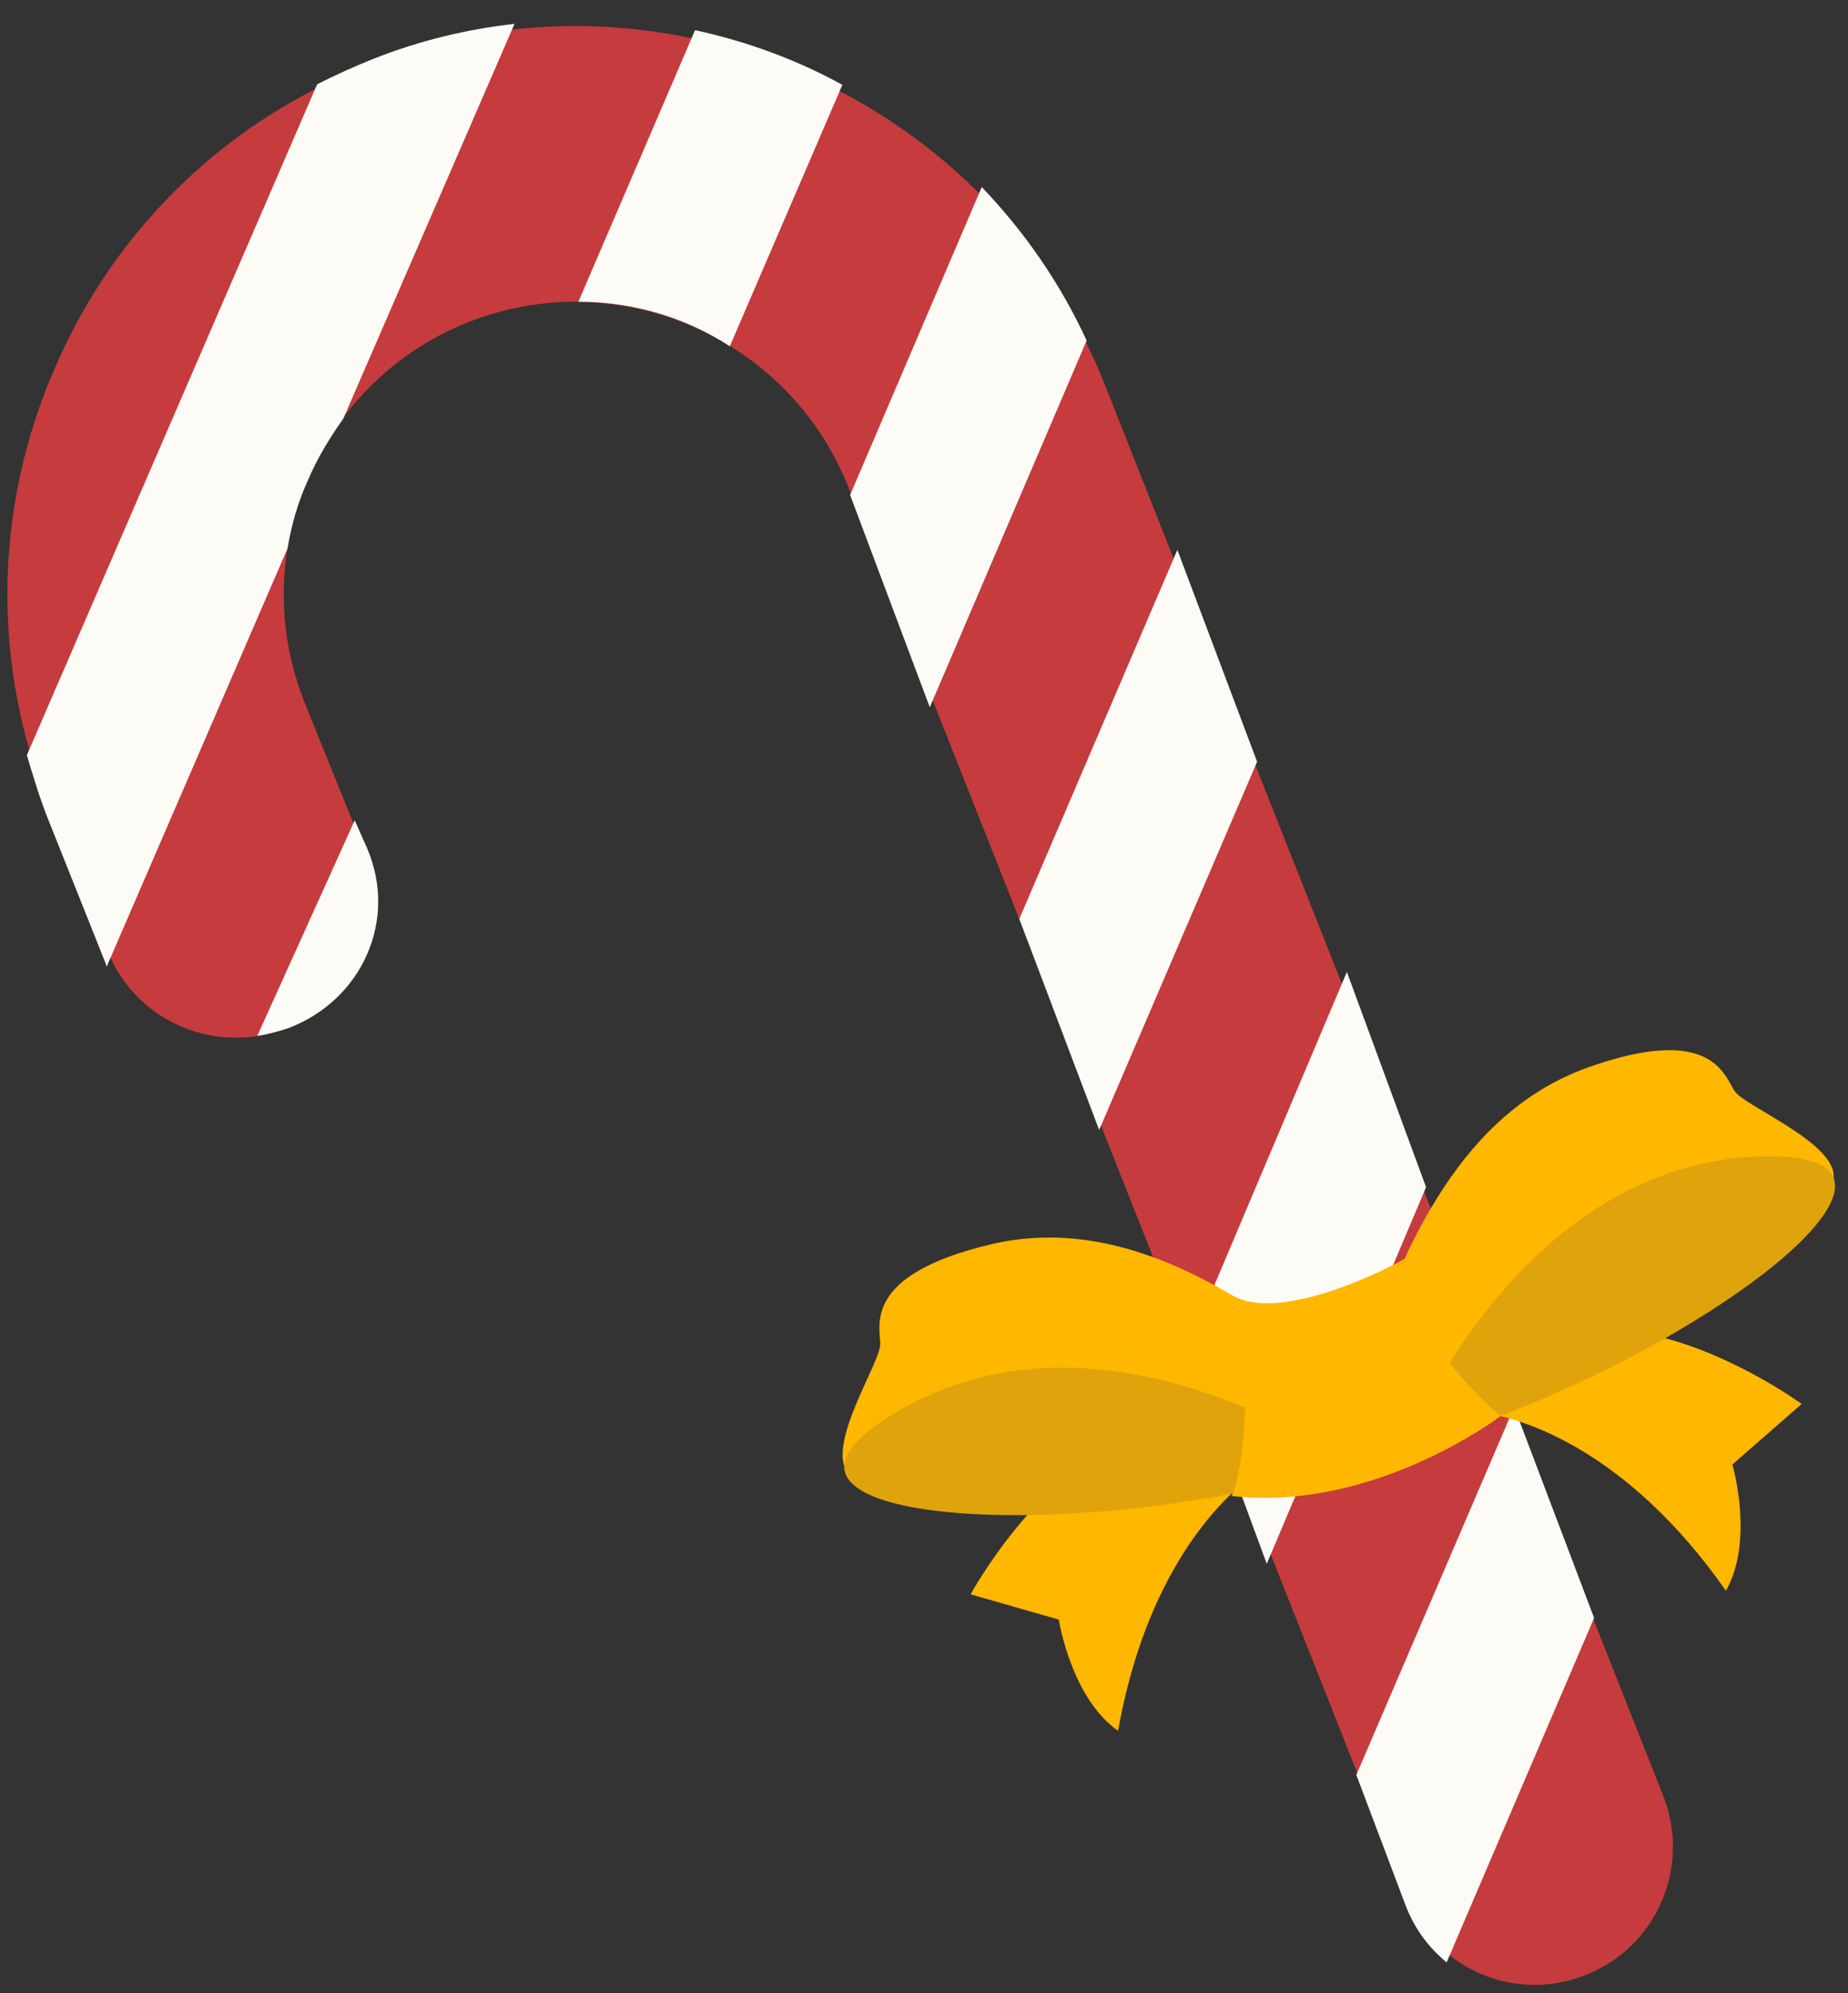 <?xml version="1.0" encoding="UTF-8"?>
<!-- Generated by Pixelmator Pro 2.4.5 -->
<svg width="191" height="206" viewBox="0 0 191 206" xmlns="http://www.w3.org/2000/svg" xmlns:xlink="http://www.w3.org/1999/xlink">
    <rect x="0" y="0" width="191" height="206" fill="#333333" stroke="none"/>
    <path id="Path-copy-15" fill="#c63b3d" fill-rule="evenodd" stroke="none" d="M 69.106 3.498 C 88.818 6.788 106.404 20.009 114.217 39.829 L 171.907 185.601 C 174.788 192.952 171.226 201.239 163.876 204.117 C 161.361 205.122 158.726 205.35 156.28 204.942 C 151.555 204.153 147.234 200.918 145.36 196.083 L 87.668 50.31 C 83.633 40.113 74.555 33.296 64.402 31.602 C 59.28 30.747 53.883 31.193 48.723 33.17 C 41.116 36.089 35.122 41.875 31.859 49.373 C 28.598 56.871 28.474 65.147 31.555 72.782 L 37.545 87.604 C 40.505 94.968 36.942 103.255 29.66 106.228 C 27.153 107.227 24.516 107.465 22.015 107.048 C 17.267 106.256 13.018 103.093 11.13 98.278 L 5.063 83.44 C -0.86 68.712 -0.68 52.573 5.696 37.969 C 11.976 23.433 23.65 12.231 38.5 6.58 C 48.585 2.714 59.118 1.831 69.106 3.498 Z"/>
    <path id="Path-copy-14" fill="#fdfbf6" fill-rule="evenodd" stroke="none" d="M 156.5 145.42 L 164.759 167.211 L 149.516 202.811 C 147.673 201.292 146.162 199.311 145.238 196.821 L 140.182 183.436 L 156.5 145.42 Z"/>
    <path id="Path-copy-13" fill="#fdfbf6" fill-rule="evenodd" stroke="none" d="M 139.205 100.447 L 147.39 122.692 L 130.924 161.618 L 122.739 139.371 L 139.205 100.447 Z"/>
    <path id="Path-copy-12" fill="#fdfbf6" fill-rule="evenodd" stroke="none" d="M 121.686 56.828 L 129.929 78.726 L 113.605 116.785 L 105.349 94.971 L 121.686 56.828 Z"/>
    <path id="Path-copy-11" fill="#fdfbf6" fill-rule="evenodd" stroke="none" d="M 101.468 19.332 C 105.821 23.877 109.542 29.182 112.309 35.197 L 96.099 73.095 L 87.863 51.157 L 101.468 19.332 Z"/>
    <path id="Path-copy-10" fill="#fdfbf6" fill-rule="evenodd" stroke="none" d="M 36.661 84.778 L 37.945 87.673 C 41.122 95.073 37.446 103.341 29.812 106.256 C 28.785 106.589 27.675 106.905 26.59 107.059 L 36.661 84.778 Z"/>
    <path id="Path-copy-9" fill="#fdfbf6" fill-rule="evenodd" stroke="none" d="M 71.836 3.119 C 77.173 4.271 82.303 6.159 87.063 8.766 L 75.429 35.788 C 72.169 33.655 68.491 32.233 64.628 31.588 C 63.037 31.322 61.415 31.189 59.777 31.191 L 71.836 3.119 Z"/>
    <path id="Path-copy-8" fill="#fdfbf6" fill-rule="evenodd" stroke="none" d="M 53.178 2.464 L 35.467 43.298 C 34.05 45.282 32.778 47.376 31.804 49.686 C 30.751 51.987 30.105 54.355 29.717 56.681 L 11.022 99.913 L 10.914 99.554 L 4.89 84.462 C 4.067 82.362 3.421 80.204 2.775 78.049 L 32.782 8.705 C 34.701 7.745 36.609 6.868 38.581 6.086 C 43.424 4.163 48.309 3.017 53.178 2.464 Z"/>
    <path id="Path-copy-7" fill="#ffb700" fill-rule="evenodd" stroke="none" d="M 124.361 148.106 C 128.722 148.834 131.027 151.465 131.027 151.465 C 131.027 151.465 119.383 157.481 115.558 178.879 C 110.682 175.467 109.434 167.383 109.434 167.383 L 100.319 164.772 C 100.319 164.772 107.211 152.1 116.625 148.894 C 119.667 147.848 122.254 147.755 124.361 148.106 Z"/>
    <path id="Path-copy-6" fill="#ffb700" fill-rule="evenodd" stroke="none" d="M 169.726 137.793 C 178.101 139.191 186.211 145.094 186.211 145.094 L 179.053 151.354 C 179.053 151.354 181.344 159.194 178.383 164.396 C 167.967 149.557 157.124 146.644 153.771 146.084 C 153.095 145.971 152.723 145.956 152.723 145.956 C 152.723 145.956 154.953 138.62 164.762 137.576 C 166.386 137.416 168.061 137.515 169.726 137.793 Z"/>
    <path id="Path-copy-5" fill="#ffb700" fill-rule="evenodd" stroke="none" d="M 113.089 128.294 C 122.332 129.837 131.169 135.737 139.614 142.679 C 140.727 146.047 139.517 151.291 139.517 151.291 C 137.464 151.854 99.025 154.538 89.633 152.97 C 88.579 152.794 87.892 152.563 87.66 152.27 C 85.297 149.365 90.991 140.848 90.979 138.917 C 90.966 136.99 89.161 131.745 102.419 128.596 C 106.034 127.748 109.59 127.71 113.089 128.294 Z"/>
    <path id="Path-copy-4" fill="#dfa30c" fill-rule="evenodd" stroke="none" d="M 116.672 141.942 C 129.479 144.08 139.517 151.291 139.517 151.291 C 124.078 156.209 105.246 157.605 94.926 155.883 C 86.441 154.467 83.717 150.94 93.396 145.522 C 101.155 141.154 109.364 140.723 116.672 141.942 Z"/>
    <path id="Path-copy-3" fill="#ffb700" fill-rule="evenodd" stroke="none" d="M 174.246 108.666 C 177.866 109.27 178.619 111.769 179.291 112.77 C 180.364 114.373 189.874 118.14 189.519 121.768 C 189.151 125.477 147.629 148.873 145.25 149.566 C 145.25 149.566 141.434 145.83 140.512 142.323 C 145.064 128.087 151.371 114.9 164.115 110.321 C 168.909 108.617 172.087 108.305 174.246 108.666 Z"/>
    <path id="Path-copy-2" fill="#dfa30c" fill-rule="evenodd" stroke="none" d="M 185.995 119.712 C 199.947 122.041 171.385 142.452 145.25 149.566 C 145.25 149.566 156.357 121.177 180.838 119.564 C 182.966 119.434 184.671 119.491 185.995 119.712 Z"/>
    <path id="Path-copy" fill="#ffb700" fill-rule="evenodd" stroke="none" d="M 145.144 130.114 C 145.511 138.469 155.087 146.351 155.087 146.351 C 155.087 146.351 142.027 156.319 127.234 154.603 C 128.064 154.156 129.996 142.08 127.498 133.954 L 127.498 133.954 C 128.06 134.255 128.692 134.455 129.381 134.57 C 134.523 135.428 142.617 131.537 145.144 130.114 Z"/>
</svg>
